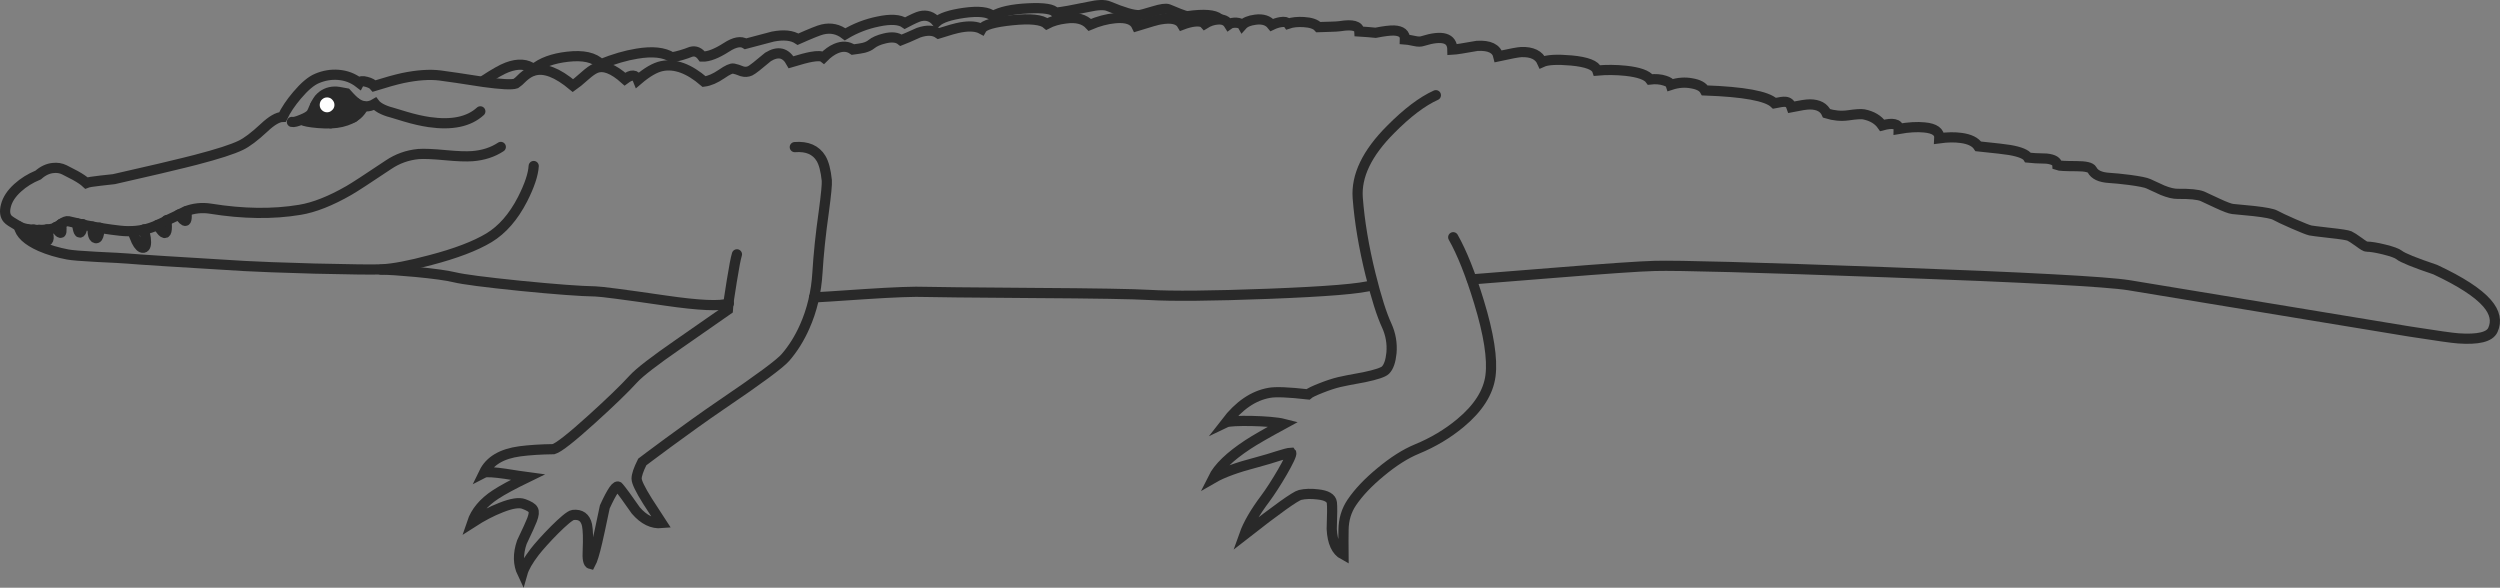 <?xml version="1.0" encoding="utf-8"?>
<!-- Generator: Adobe Illustrator 17.0.1, SVG Export Plug-In . SVG Version: 6.00 Build 0)  -->
<!DOCTYPE svg PUBLIC "-//W3C//DTD SVG 1.1//EN" "http://www.w3.org/Graphics/SVG/1.1/DTD/svg11.dtd">
<svg version="1.1" id="Layer_1" xmlns="http://www.w3.org/2000/svg" xmlns:xlink="http://www.w3.org/1999/xlink" x="0px" y="0px"
	 width="384.772px" height="90.457px" viewBox="1.552 102.154 384.772 90.457"
	 enable-background="new 1.552 102.154 384.772 90.457" xml:space="preserve">
<rect x="1.552" y="102.154" width="384.772" height="90.457" fill="#808080" stroke="none"/>
<g>
	<g id="Layer_1_1_">
		<g>
			<g id="Layer_1_3_">
				<g>
					<path fill="none" stroke="#292929" stroke-width="1.568" stroke-linecap="round" stroke-miterlimit="10" d="M48.027,120.616
						c0.383,0.204,1.212,0.361,2.49,0.469c1.457,0.119,2.654,0.067,3.589-0.157c1.036-0.25,1.838-0.623,2.411-1.114
						c0.398-0.338,0.728-0.77,0.991-1.298"/>
					<path fill="none" stroke="#292929" stroke-width="1.568" stroke-linecap="round" stroke-miterlimit="10" d="M50.088,118.345
						c-0.072,0.654,0.195,1.288,0.801,1.899c0.545,0.526,1.053,0.819,1.527,0.881"/>
					<path fill="none" stroke="#292929" stroke-width="1.568" stroke-linecap="round" stroke-miterlimit="10" d="M56.354,118.002
						c0.097,0.285,0.125,0.65,0.083,1.091c-0.049,0.556-0.212,0.933-0.487,1.131"/>
					<path fill="none" stroke="#292929" stroke-width="1.568" stroke-linecap="round" stroke-miterlimit="10" d="M83.693,127.706
						c-0.078,1.312-0.649,3.014-1.712,5.107c-1.395,2.714-3.119,4.693-5.167,5.936c-2.116,1.273-5.122,2.416-9.016,3.436
						c-3.262,0.875-5.774,1.35-7.54,1.426c-1.271,0.056-4.699,0.017-10.286-0.118c-5.257-0.15-8.869-0.283-10.837-0.401
						c-10.461-0.625-16.454-1.006-17.975-1.147c-0.491-0.046-2.099-0.133-4.822-0.263c-2.247-0.117-3.697-0.237-4.348-0.357
						c-1.562-0.292-2.978-0.713-4.244-1.266c-2.004-0.893-3.102-1.921-3.296-3.083"/>
					<path fill="none" stroke="#292929" stroke-width="1.568" stroke-linecap="round" stroke-miterlimit="10" d="M5.752,137.472
						c0.049,0.283,0.198,0.554,0.445,0.815c0.232,0.261,0.406,0.377,0.523,0.352c0.099-0.01,0.133-0.163,0.101-0.462
						c0.001-0.017-0.034-0.249-0.107-0.697"/>
					<path fill="none" stroke="#292929" stroke-width="1.568" stroke-linecap="round" stroke-miterlimit="10" d="M7.575,137.531
						c0.354,1.222,0.74,1.797,1.156,1.722c0.25-0.052,0.348-0.309,0.293-0.773c-0.117-0.516-0.195-0.858-0.235-1.024"/>
					<path fill="none" stroke="#292929" stroke-width="1.568" stroke-linecap="round" stroke-miterlimit="10" d="M10.143,137.092
						c0.1,0.253,0.228,0.466,0.381,0.64c0.169,0.208,0.304,0.289,0.406,0.247c0.068-0.047,0.097-0.257,0.087-0.635
						c-0.042-0.415-0.06-0.663-0.054-0.745"/>
					<path fill="none" stroke="#292929" stroke-width="1.568" stroke-linecap="round" stroke-miterlimit="10" d="M13.386,136.52
						c0.026,0.116,0.076,0.391,0.148,0.823c0.091,0.401,0.195,0.605,0.309,0.611c0.131,0.008,0.241-0.192,0.331-0.597
						c0.066-0.277,0.105-0.511,0.116-0.71"/>
					<path fill="none" stroke="#292929" stroke-width="1.568" stroke-linecap="round" stroke-miterlimit="10" d="M15.776,137.033
						c0.023,0.165,0.044,0.511,0.062,1.04c0.072,0.448,0.222,0.696,0.449,0.742c0.228,0.047,0.39-0.183,0.485-0.686
						c0.065-0.541,0.109-0.85,0.13-0.932"/>
					<path fill="none" stroke="#292929" stroke-width="1.568" stroke-linecap="round" stroke-miterlimit="10" d="M21.926,137.77
						c0.072,0.168,0.281,0.667,0.627,1.494c0.368,0.729,0.726,1.071,1.074,1.026c0.349-0.061,0.469-0.548,0.358-1.459l-0.263-1.373"
						/>
					<path fill="none" stroke="#292929" stroke-width="1.568" stroke-linecap="round" stroke-miterlimit="10" d="M25.813,136.768
						c0.132,0.271,0.305,0.536,0.52,0.796c0.275,0.362,0.496,0.506,0.665,0.435c0.153-0.072,0.229-0.389,0.23-0.949
						c-0.031-0.578-0.044-0.917-0.039-1.015"/>
					<path fill="none" stroke="#292929" stroke-width="1.568" stroke-linecap="round" stroke-miterlimit="10" d="M29.093,135.16
						c0.499,0.737,0.842,1.063,1.027,0.976c0.101-0.043,0.156-0.272,0.164-0.681c0.003-0.328-0.014-0.594-0.051-0.792"/>
					<path fill="none" stroke="#292929" stroke-width="1.568" stroke-linecap="round" stroke-miterlimit="10" d="M46.48,120.918
						c0.26,0.066,0.751-0.053,1.478-0.356c0.759-0.3,1.254-0.599,1.485-0.898c0.125-0.173,0.276-0.486,0.45-0.936
						c0.192-0.465,0.449-0.92,0.772-1.361c0.635-0.719,1.432-1.091,2.387-1.116c0.281-0.016,0.885,0.069,1.811,0.257
						c0.71,0.8,1.247,1.317,1.612,1.552c0.935,0.599,1.863,0.622,2.785,0.067c0.167,0.224,0.458,0.456,0.872,0.694
						c0.509,0.277,1.072,0.492,1.689,0.644c0.227,0.063,0.937,0.278,2.134,0.645c1.31,0.391,2.526,0.67,3.653,0.835
						c3.491,0.505,6.116-0.046,7.873-1.653"/>
					<path fill="none" stroke="#292929" stroke-width="1.568" stroke-linecap="round" stroke-miterlimit="10" d="M60.204,143.657
						c1.07-0.003,2.831,0.11,5.287,0.339c2.815,0.268,4.814,0.543,5.998,0.828c1.313,0.325,4.685,0.764,10.116,1.319
						c5.431,0.538,9.306,0.828,11.623,0.865c0.855,0.019,4.439,0.488,10.752,1.408c5.204,0.756,8.453,0.899,9.749,0.433"/>
					<path fill="none" stroke="#292929" stroke-width="1.568" stroke-linecap="round" stroke-miterlimit="10" d="M123.877,124.795
						c1.901-0.149,3.248,0.433,4.043,1.747c0.434,0.734,0.728,1.861,0.884,3.384c0.049,0.562-0.105,2.167-0.46,4.811
						c-0.481,3.378-0.807,6.502-0.978,9.371c-0.18,3.018-0.839,5.801-1.978,8.348c-0.798,1.798-1.781,3.366-2.947,4.714
						c-0.814,0.954-4.068,3.36-9.761,7.217c-5.54,3.767-12.278,8.869-12.278,8.869c-0.58,1.166-0.87,2.022-0.87,2.566
						c0.001,0.526,0.558,1.676,1.67,3.455c0.587,0.925,1.317,2.055,2.193,3.389c-1.423,0.129-2.75-0.517-3.982-1.941
						c-1.227-1.766-2.102-2.962-2.624-3.587c-0.302-0.461-1.021,0.547-2.155,3.031c-0.622,2.973-1.009,4.769-1.161,5.385
						c-0.398,1.72-0.745,2.852-1.041,3.394c-0.357-0.087-0.496-0.787-0.418-2.099c0.076-1.822,0.039-3.116-0.114-3.882
						c-0.259-1.167-0.977-1.688-2.153-1.559c-0.894,0.094-4.732,4.16-5.891,5.671c-1.017,1.322-1.65,2.427-1.901,3.318
						c-0.673-1.407-0.7-3.005-0.085-4.795c0.847-1.775,1.368-2.921,1.564-3.435c0.292-0.758,0.348-1.279,0.167-1.57
						c-0.147-0.29-0.623-0.581-1.429-0.876c-0.723-0.274-1.895-0.088-3.514,0.556c-1.432,0.556-2.918,1.332-4.459,2.326
						c0.561-1.677,1.775-3.128,3.641-4.349c1.062-0.695,2.693-1.576,4.896-2.645c-0.997-0.125-5.951-1.079-6.697-0.696
						c0.882-1.823,2.726-2.923,5.529-3.299c1.46-0.192,3.187-0.303,5.18-0.331c0.769-0.217,2.746-1.77,5.93-4.657
						c2.818-2.548,4.949-4.609,6.392-6.184c0.914-0.998,3.236-2.786,6.96-5.362c4.841-3.364,7.357-5.116,7.546-5.251
						c0.051-0.853,0.255-2.339,0.611-4.456c0.342-2.135,0.604-3.494,0.786-4.076"/>
					<path fill="none" stroke="#292929" stroke-width="1.568" stroke-linecap="round" stroke-miterlimit="10" d="M126.842,147.927
						c0.659-0.025,3.244-0.193,7.755-0.5c4.576-0.303,7.751-0.418,9.524-0.345c0.886,0.037,6.362,0.091,16.429,0.165
						c9.509,0.056,15.476,0.157,17.902,0.301c3.51,0.209,9.576,0.153,18.202-0.171c9.103-0.347,14.479-0.791,16.123-1.335"/>
					<path fill="none" stroke="#292929" stroke-width="1.568" stroke-linecap="round" stroke-miterlimit="10" d="M222.546,116.808
						c-2.098,0.945-4.418,2.7-6.953,5.263c-3.64,3.634-5.332,7.153-5.073,10.558c0.276,3.636,0.931,7.551,1.965,11.743
						c0.889,3.591,1.726,6.232,2.514,7.925c0.596,1.318,0.835,2.707,0.715,4.164c-0.125,1.276-0.433,2.163-0.924,2.66
						c-0.35,0.341-1.441,0.704-3.273,1.089c-2.048,0.37-3.336,0.623-3.871,0.757c-0.818,0.198-1.75,0.503-2.795,0.92
						c-1.062,0.414-1.722,0.737-1.984,0.968c-3.008-0.344-5.001-0.421-5.983-0.234c-2.429,0.432-4.641,1.945-6.641,4.54
						c0.763-0.366,6.887-0.28,8.897,0.235c-2.652,1.438-4.493,2.499-5.52,3.176c-2.774,1.825-4.564,3.553-5.371,5.185
						c1.468-0.85,3.722-1.671,6.765-2.46c2.49-0.642,4.406-1.43,5.263-1.461c0.308,0.364-2.565,5.176-3.995,7.066
						c-1.573,2.094-2.646,3.947-3.219,5.559c5.004-3.915,7.866-5.957,8.584-6.128c0.785-0.185,1.7-0.211,2.746-0.083
						c1.341,0.145,2.057,0.566,2.147,1.263c0.066,0.53,0.061,1.888-0.021,4.072c0.108,2.047,0.712,3.366,1.812,3.959
						c-0.016-1.678-0.014-2.955,0.005-3.825c0.013-1.58,0.434-2.986,1.264-4.22c1.047-1.549,2.531-3.115,4.452-4.696
						c1.956-1.628,3.805-2.801,5.541-3.52c2.515-1.034,4.759-2.372,6.732-4.015c2.753-2.287,4.296-4.716,4.63-7.278
						c0.335-2.612-0.259-6.417-1.787-11.412c-1.293-4.239-2.611-7.544-3.951-9.91"/>
					<path fill="none" stroke="#292929" stroke-width="1.568" stroke-linecap="round" stroke-miterlimit="10" d="M228.086,145.153
						c0.562-0.031,4.752-0.367,12.574-1.002c8.07-0.653,13.258-1.011,15.566-1.071c3.61-0.097,15.527,0.227,35.756,0.974
						c21.396,0.782,33.805,1.448,37.227,1.997c5.102,0.832,19.481,3.202,43.141,7.115c4.256,0.666,6.777,1.022,7.564,1.068
						c3.049,0.214,4.817-0.214,5.309-1.288c0.624-1.345,0.327-2.72-0.889-4.125c-1.402-1.614-4.054-3.335-7.96-5.165
						c-3.195-1.078-5.05-1.831-5.567-2.256c-0.329-0.267-1.111-0.551-2.343-0.855c-1.153-0.283-2.04-0.426-2.666-0.431
						c-0.163,0.006-0.554-0.223-1.167-0.687c-0.725-0.52-1.217-0.838-1.474-0.951c-0.305-0.134-1.315-0.293-3.032-0.478
						c-1.813-0.206-2.81-0.331-2.989-0.375c-0.372-0.088-1.256-0.437-2.651-1.047c-1.347-0.589-2.268-1.023-2.762-1.299
						c-0.381-0.221-1.471-0.434-3.269-0.64c-1.882-0.179-2.979-0.284-3.288-0.32c-0.375-0.039-1.156-0.331-2.341-0.88
						c-1.489-0.698-2.258-1.057-2.307-1.075c-0.691-0.272-1.951-0.396-3.777-0.373c-0.627,0.013-1.414-0.175-2.363-0.56
						c-0.239-0.097-0.96-0.427-2.161-0.993c-0.399-0.188-1.383-0.387-2.949-0.595c-1.242-0.156-2.273-0.259-3.093-0.308
						c-1.377-0.083-2.258-0.497-2.64-1.244c-0.192-0.372-0.995-0.561-2.411-0.563c-1.695-0.002-2.67-0.052-2.928-0.15
						c-0.031-0.561-0.588-0.899-1.668-1.013c-1.346-0.03-2.29-0.078-2.829-0.144c-0.299-0.511-1.246-0.905-2.843-1.181
						c-0.538-0.098-2.149-0.284-4.83-0.56c-0.453-0.685-1.324-1.115-2.613-1.291c-0.996-0.141-2.125-0.126-3.384,0.045
						c0.059-0.967-0.708-1.524-2.295-1.667c-1.095-0.115-2.416-0.038-3.963,0.232c0.007-0.394-0.216-0.638-0.673-0.732
						c-0.438-0.092-1.06-0.03-1.861,0.185c-0.607-0.875-1.55-1.441-2.835-1.699c-0.409-0.074-1.208-0.022-2.405,0.153
						c-1.094,0.149-2.199,0.049-3.314-0.297c-0.406-0.912-1.258-1.374-2.559-1.387c-0.527,0.001-1.473,0.143-2.839,0.423
						c-0.167-0.504-0.481-0.778-0.939-0.821c-0.278-0.033-0.841,0.041-1.692,0.219c-1.151-1.106-4.724-1.763-10.717-1.972
						c-0.297-0.545-0.95-0.904-1.961-1.08c-1.057-0.211-2.139-0.136-3.247,0.226c-0.066-0.251-0.383-0.467-0.947-0.649
						c-0.678-0.222-1.431-0.283-2.261-0.184c-0.486-0.671-1.734-1.115-3.746-1.334c-1.522-0.157-2.984-0.169-4.391-0.04
						c-0.265-0.806-1.592-1.321-3.982-1.546c-2.209-0.196-3.712-0.114-4.507,0.25c-0.478-1.082-1.543-1.597-3.191-1.547
						c-0.478,0.021-1.66,0.238-3.544,0.652c-0.275-1.185-1.371-1.719-3.287-1.603c-2.062,0.37-3.325,0.566-3.787,0.588
						c-0.023-1.828-1.543-2.273-4.561-1.334c-0.304,0.114-0.715,0.114-1.234,0.001c-0.763-0.161-1.269-0.249-1.513-0.263
						c0.032-0.854-0.524-1.306-1.674-1.359c-0.605-0.02-1.551,0.096-2.833,0.349c-0.786-0.08-1.62-0.146-2.506-0.199
						c-0.047-0.858-1.034-1.131-2.962-0.818c-0.33,0.045-0.804,0.075-1.413,0.088c-0.824,0.017-1.465,0.036-1.928,0.057
						c-0.401-0.451-1.151-0.71-2.249-0.775c-0.95-0.056-1.755,0.027-2.41,0.251c-0.182-0.258-0.563-0.338-1.147-0.24
						c-0.448,0.072-0.9,0.217-1.359,0.437c-0.55-0.691-1.39-0.964-2.518-0.817c-0.962,0.123-1.637,0.404-2.025,0.842
						c-0.119-0.205-0.417-0.329-0.892-0.375c-0.508-0.03-0.9,0.053-1.175,0.252c-0.346-0.564-0.923-0.812-1.733-0.745
						c-0.677,0.043-1.34,0.265-1.99,0.672c-0.278-0.314-0.781-0.434-1.508-0.362c-0.597,0.064-1.248,0.23-1.956,0.501
						c-0.491-0.869-1.626-1.142-3.406-0.82c-0.398,0.059-1.595,0.398-3.591,1.02c-0.452-0.981-1.571-1.385-3.358-1.212
						c-1.258,0.123-2.546,0.465-3.863,1.028c-0.819-0.888-2.059-1.218-3.718-0.987c-1.11,0.131-2.074,0.412-2.889,0.84
						c-0.767-0.672-2.557-0.86-5.372-0.568c-2.765,0.28-4.322,0.73-4.672,1.35c-0.749-0.407-1.806-0.494-3.169-0.262
						c-0.765,0.135-1.919,0.454-3.463,0.954c-0.76-0.523-1.777-0.568-3.053-0.133c-1.352,0.61-2.256,1.001-2.711,1.172
						c-0.582-0.463-1.432-0.555-2.55-0.276c-0.885,0.211-1.56,0.508-2.028,0.891c-0.277,0.23-0.667,0.413-1.168,0.547
						c-0.334,0.079-0.891,0.169-1.67,0.271c-0.759-0.523-1.627-0.574-2.608-0.156c-0.642,0.274-1.278,0.73-1.908,1.367
						c-0.299-0.232-0.922-0.261-1.871-0.087c-0.631,0.11-1.676,0.386-3.134,0.826c-0.816-1.481-1.993-1.757-3.529-0.828
						c-1.525,1.291-2.448,2.01-2.77,2.155c-0.39,0.175-0.802,0.199-1.238,0.074c-0.514-0.212-0.95-0.352-1.307-0.423
						c-0.325-0.068-0.934,0.208-1.827,0.829c-0.995,0.68-1.899,1.071-2.711,1.172c-2.316-1.998-4.483-2.794-6.498-2.387
						c-1.049,0.217-2.276,0.926-3.681,2.126c-0.328-0.842-1.001-0.882-2.017-0.12c-1.811-1.622-3.309-2.18-4.491-1.674
						c-0.422,0.172-0.963,0.551-1.623,1.137c-0.869,0.771-1.491,1.286-1.87,1.543c-2.414-2.019-4.416-2.788-6.008-2.309
						c-0.536,0.149-1.082,0.471-1.638,0.965c-0.525,0.528-0.907,0.867-1.147,1.018c-0.588,0.212-2.254,0.129-4.997-0.249
						c-3.244-0.506-5.479-0.837-6.704-0.993c-1.584-0.193-3.484-0.06-5.701,0.4c-1.116,0.246-2.581,0.653-4.393,1.219
						c-0.23-0.277-0.629-0.49-1.197-0.639c-0.599-0.167-0.972-0.116-1.12,0.155c-0.944-0.731-2.021-1.14-3.234-1.229
						c-1.097-0.082-2.178,0.1-3.242,0.547c-0.911,0.373-1.941,1.242-3.092,2.604c-0.992,1.175-1.733,2.283-2.223,3.324
						c-0.741,0.022-1.688,0.573-2.839,1.657c-1.463,1.361-2.653,2.261-3.567,2.7c-1.255,0.617-3.579,1.367-6.971,2.25
						c-0.486,0.135-2.355,0.592-5.611,1.369l-6.983,1.606c-0.067,0.013-0.746,0.088-2.037,0.225
						c-1.176,0.126-1.907,0.248-2.194,0.363c-0.374-0.351-0.943-0.739-1.708-1.162c-0.83-0.427-1.389-0.717-1.676-0.865
						c-0.528-0.262-1.114-0.354-1.761-0.279c-0.795,0.085-1.548,0.442-2.261,1.075c-1.215,0.502-2.266,1.155-3.153,1.96
						c-0.974,0.879-1.58,1.798-1.819,2.755c-0.234,0.89-0.143,1.571,0.273,2.04c0.169,0.206,0.739,0.586,1.71,1.139
						c0.636,0.367,1.612,0.556,2.928,0.57c1.069-0.002,1.881-0.087,2.434-0.25c0.201-0.054,0.593-0.285,1.177-0.696
						c0.463-0.318,0.826-0.453,1.086-0.404c0.227,0.046,1.136,0.258,2.726,0.631c1.822,0.371,3.573,0.65,5.258,0.832
						c1.699,0.184,3.264,0.031,4.693-0.46c0.789-0.265,1.711-0.687,2.765-1.267c0.49-0.217,1.354-0.634,2.592-1.251
						c1.247-0.487,2.53-0.624,3.85-0.414c5.004,0.808,9.583,0.868,13.738,0.178c2.21-0.362,4.729-1.356,7.557-2.981
						c0.784-0.446,2.812-1.764,6.086-3.956c1.389-0.937,2.927-1.488,4.615-1.65c0.859-0.065,2.239-0.006,4.137,0.172
						c1.832,0.175,3.228,0.226,4.187,0.152c1.67-0.132,3.122-0.603,4.355-1.419"/>
					<path fill="none" stroke="#292929" stroke-width="1.568" stroke-linecap="round" stroke-miterlimit="10" d="M76.062,114.514
						c1.592-1.041,2.766-1.703,3.525-1.986c1.683-0.641,3.052-0.55,4.106,0.27c1.196-1.015,2.928-1.652,5.199-1.912
						c2.418-0.283,4.132,0.098,5.139,1.145c1.99-0.803,3.84-1.343,5.552-1.619c2.377-0.401,4.175-0.211,5.396,0.569
						c0.949-0.175,1.928-0.461,2.939-0.861c0.669-0.175,1.247,0.074,1.733,0.744c0.953,0.024,2.191-0.454,3.713-1.432
						c1.25-0.814,2.231-0.995,2.944-0.54c0.836-0.213,2.231-0.583,4.188-1.108c1.682-0.327,2.973-0.193,3.876,0.404
						c2.028-0.9,3.284-1.4,3.767-1.503c1.286-0.302,2.447-0.051,3.484,0.75c1.57-0.943,3.263-1.599,5.079-1.968
						c1.934-0.412,3.31-0.329,4.131,0.247c1.173-0.621,1.96-0.977,2.359-1.068c1.001-0.237,1.84,0.052,2.516,0.866
						c0.695-0.617,2.097-1.076,4.204-1.379c2.241-0.31,3.728-0.147,4.464,0.488c1.158-0.671,2.968-1.066,5.426-1.182
						c2.442-0.118,3.844,0.107,4.206,0.671c1.01-0.105,2.707-0.407,5.09-0.905c1.435-0.326,2.464-0.355,3.09-0.088
						c2.248,0.94,3.8,1.394,4.659,1.364c0.214-0.003,0.974-0.205,2.283-0.604c1.122-0.345,1.87-0.447,2.24-0.31
						c0.322,0.118,0.884,0.349,1.686,0.693c0.675,0.271,1.112,0.395,1.311,0.374c2.505-0.345,4.118-0.215,4.84,0.388"/>
					<path fill="#292929" d="M50.065,118.32c0.116-0.274,0.316-0.59,0.6-0.952c0.635-0.719,1.432-1.091,2.387-1.116
						c0.281-0.016,0.885,0.069,1.811,0.257c0.569,0.692,1.066,1.182,1.492,1.471c0.097,0.285,0.125,0.657,0.082,1.116
						c-0.049,0.556-0.212,0.933-0.487,1.131c-0.512,0.315-1.127,0.55-1.844,0.703c-0.534,0.117-1.097,0.182-1.69,0.196
						c-0.473-0.062-0.982-0.364-1.526-0.905C50.269,119.607,49.993,118.973,50.065,118.32z"/>
					<path fill="#FFFFFF" d="M53.024,118.372c-0.019,0.311-0.149,0.566-0.392,0.766c-0.227,0.217-0.496,0.316-0.807,0.298
						c-0.311-0.019-0.575-0.149-0.791-0.393c-0.2-0.226-0.291-0.494-0.273-0.806c0.02-0.327,0.142-0.592,0.368-0.792
						c0.244-0.216,0.522-0.316,0.832-0.297c0.311,0.019,0.566,0.149,0.766,0.392C52.945,117.783,53.043,118.061,53.024,118.372z"/>
				</g>
			</g>
		</g>
	</g>
</g>
</svg>
